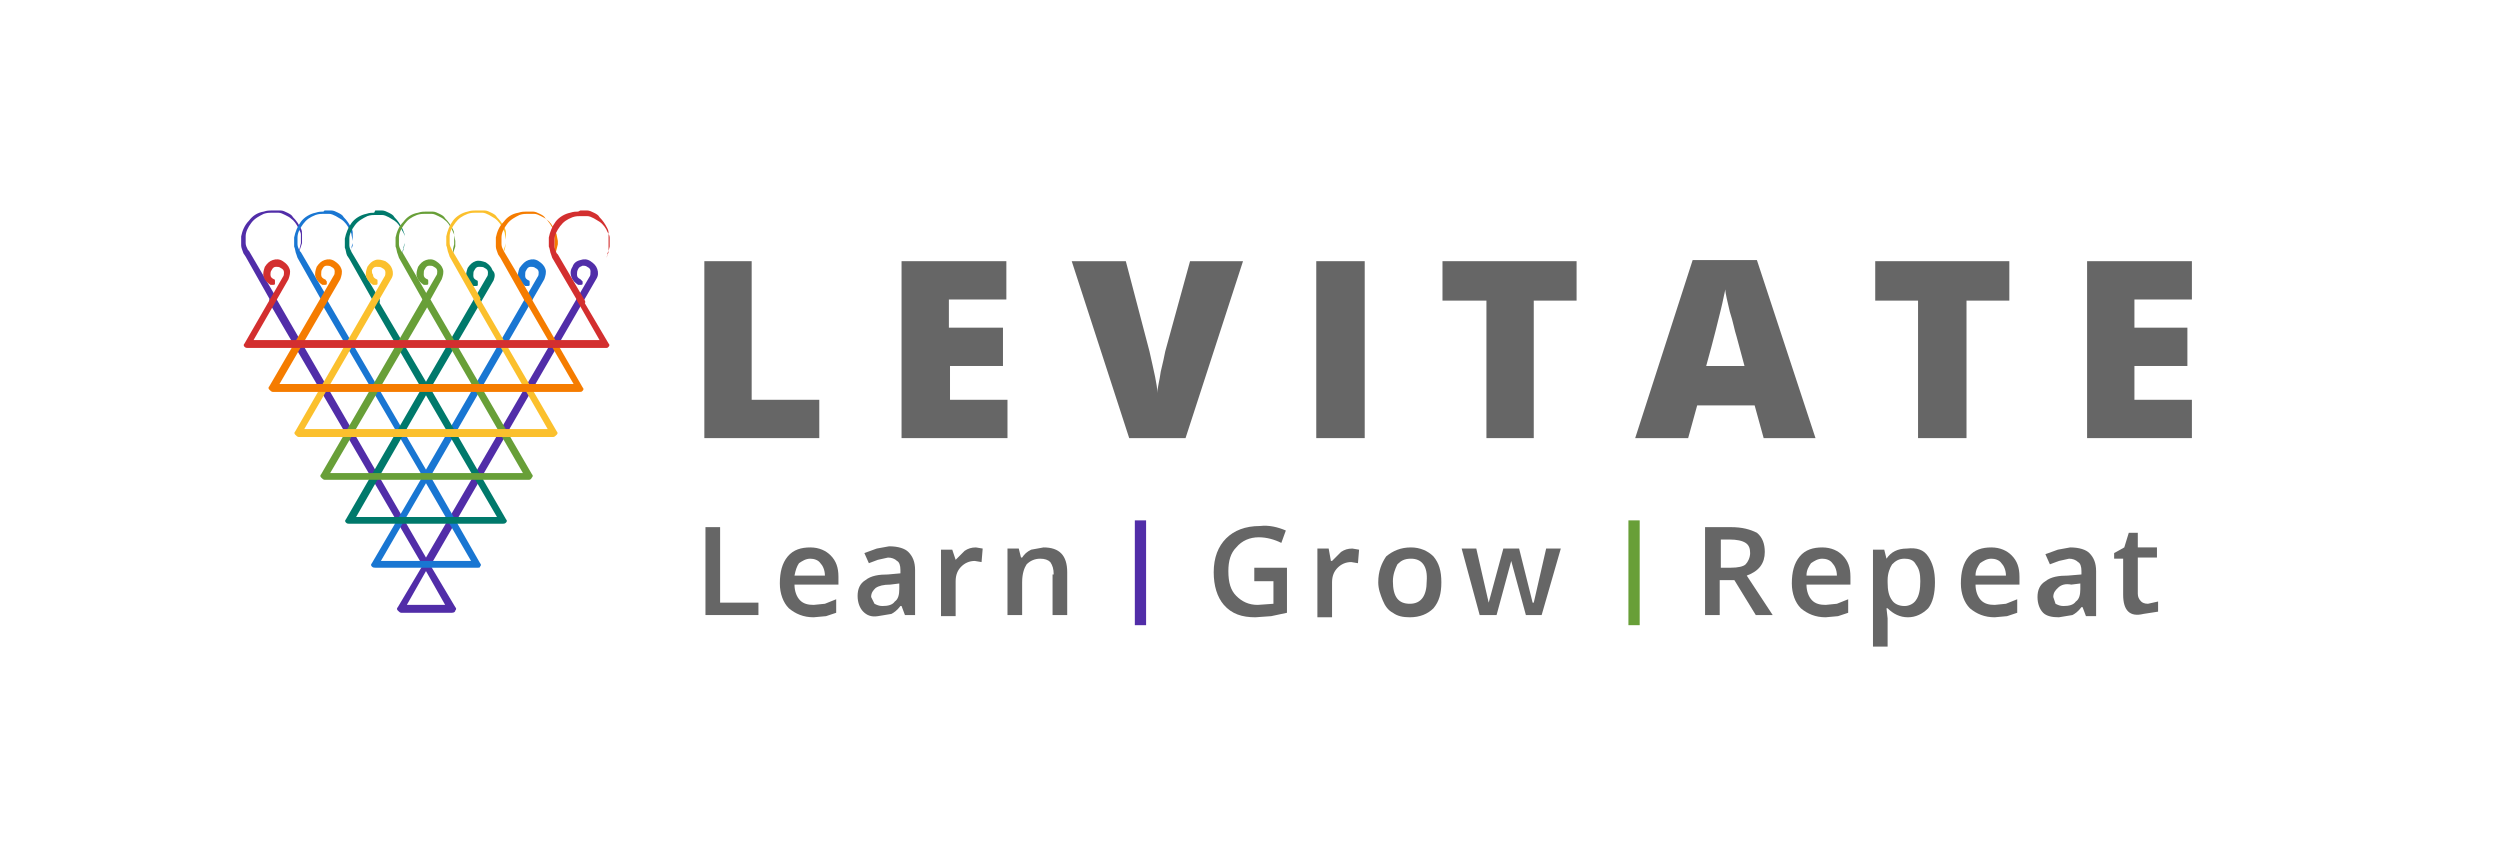 <?xml version="1.0" encoding="UTF-8"?>
<svg width="295" height="101" viewBox="0 0 295 101" fill="none" xmlns="http://www.w3.org/2000/svg">
<path d="M83.112 51.697V30.819H88.697V47.175H96.676V51.697H83.112Z" fill="#666666"/>
<path d="M118.75 51.697H106.383V30.819H118.75V35.34H111.968V38.665H118.351V43.186H112.101V47.175H118.883V51.697H118.75Z" fill="#666666"/>
<path d="M140.426 30.819H146.676L139.894 51.697H133.245L126.463 30.819H132.846L135.638 41.457C136.17 43.851 136.569 45.447 136.569 46.378C136.569 45.713 136.835 44.915 136.968 43.851C137.234 42.787 137.367 42.122 137.5 41.457L140.426 30.819Z" fill="#666666"/>
<path d="M155.319 51.697V30.819H161.037V51.697H155.319Z" fill="#666666"/>
<path d="M180.984 51.697H175.399V35.473H170.213V30.819H186.037V35.473H180.984V51.697Z" fill="#666666"/>
<path d="M208.112 51.697L207.048 47.84H200.266L199.202 51.697H192.952L199.734 30.686H207.314L214.229 51.697H208.112ZM205.851 43.186L204.92 39.729C204.654 38.931 204.521 38 204.122 36.803C203.856 35.606 203.59 34.675 203.59 34.144C203.457 34.675 203.324 35.473 203.059 36.537C202.793 37.601 202.261 39.862 201.33 43.186H205.851Z" fill="#666666"/>
<path d="M231.915 51.697H226.33V35.473H221.277V30.819H237.101V35.473H232.048V51.697H231.915Z" fill="#666666"/>
<path d="M258.644 51.697H246.277V30.819H258.644V35.34H251.862V38.665H258.112V43.186H251.862V47.175H258.644V51.697Z" fill="#666666"/>
<path d="M135.239 61.404H133.91V73.771H135.239V61.404Z" fill="#512DA8"/>
<path d="M193.484 61.404H192.154V73.771H193.484V61.404Z" fill="#689F38"/>
<path fill-rule="evenodd" clip-rule="evenodd" d="M89.495 72.575H83.245V62.202H84.973V71.112H89.495V72.575Z" fill="#666666"/>
<path fill-rule="evenodd" clip-rule="evenodd" d="M92.952 65.66C93.617 64.862 94.548 64.596 95.611 64.596C96.675 64.596 97.473 64.995 98.005 65.527C98.67 66.192 98.936 66.989 98.936 68.053V68.984H93.75C93.75 69.782 94.016 70.447 94.415 70.846C94.814 71.245 95.346 71.378 96.01 71.378L97.34 71.245L98.67 70.713V72.308L97.473 72.707L96.01 72.84C94.814 72.84 93.883 72.442 93.085 71.777C92.42 71.112 92.021 70.048 92.021 68.851C92.021 67.521 92.287 66.457 92.952 65.66ZM97.34 67.92C97.34 67.255 97.074 66.723 96.808 66.457C96.542 66.058 96.01 65.926 95.611 65.926C95.079 65.926 94.681 66.192 94.282 66.457C94.016 66.856 93.883 67.255 93.75 67.92H97.34Z" fill="#666666"/>
<path fill-rule="evenodd" clip-rule="evenodd" d="M103.191 71.245C103.457 71.378 103.723 71.511 104.122 71.511C104.787 71.511 105.319 71.378 105.585 70.979C105.984 70.713 106.117 70.181 106.117 69.516V68.851L105.053 68.984C104.255 68.984 103.723 69.117 103.324 69.383C103.058 69.649 102.793 69.915 102.793 70.447L103.191 71.245ZM101.862 72.175C101.463 71.777 101.197 71.112 101.197 70.314C101.197 69.516 101.463 68.851 102.128 68.452C102.793 67.92 103.723 67.787 104.787 67.787L106.25 67.654V67.255C106.25 66.723 106.117 66.325 105.851 66.192C105.585 65.925 105.186 65.793 104.787 65.793L103.59 66.058L102.527 66.457L101.995 65.261L103.457 64.729L104.92 64.463C105.984 64.463 106.782 64.729 107.181 65.128C107.713 65.66 107.979 66.325 107.979 67.255V72.575H106.782L106.383 71.511H106.25C105.851 72.043 105.452 72.308 105.186 72.442L103.59 72.707C102.793 72.84 102.261 72.575 101.862 72.175Z" fill="#666666"/>
<path fill-rule="evenodd" clip-rule="evenodd" d="M112.766 66.058L113.83 64.995C114.229 64.729 114.628 64.596 115.159 64.596L115.957 64.729L115.824 66.325L115.026 66.192C114.362 66.192 113.83 66.457 113.431 66.856C113.032 67.255 112.766 67.787 112.766 68.585V72.707H111.037V64.862H112.367L112.766 66.058Z" fill="#666666"/>
<path fill-rule="evenodd" clip-rule="evenodd" d="M124.335 67.787C124.335 67.122 124.202 66.723 123.936 66.325C123.67 66.058 123.271 65.926 122.739 65.926C122.074 65.926 121.542 66.192 121.143 66.59C120.877 66.989 120.612 67.654 120.612 68.718V72.575H118.883V64.729H120.213L120.479 65.793H120.612C120.877 65.394 121.143 65.128 121.675 64.862L123.138 64.596C125 64.596 125.931 65.527 125.931 67.521V72.575H124.202V67.787H124.335Z" fill="#666666"/>
<path fill-rule="evenodd" clip-rule="evenodd" d="M151.729 62.601L151.197 64.064C150.399 63.665 149.468 63.399 148.537 63.399C147.474 63.399 146.543 63.798 145.878 64.596C145.213 65.261 144.947 66.192 144.947 67.388C144.947 68.718 145.213 69.649 145.878 70.314C146.543 70.979 147.341 71.378 148.404 71.378L150.266 71.245V68.585H148.006V66.989H151.862V72.308L150 72.707L148.138 72.84C146.543 72.84 145.346 72.442 144.415 71.378C143.617 70.447 143.218 69.117 143.218 67.521C143.218 65.793 143.75 64.463 144.681 63.532C145.612 62.601 146.942 62.069 148.67 62.069C149.734 61.936 150.798 62.202 151.729 62.601Z" fill="#666666"/>
<path fill-rule="evenodd" clip-rule="evenodd" d="M155.452 72.574V64.729H156.782L157.048 66.192H157.181L158.245 65.128C158.644 64.862 159.043 64.729 159.574 64.729L160.372 64.862L160.239 66.457L159.442 66.324C158.777 66.324 158.245 66.59 157.846 66.989C157.447 67.388 157.181 67.92 157.181 68.718V72.84H155.452V72.574Z" fill="#666666"/>
<path fill-rule="evenodd" clip-rule="evenodd" d="M166.49 65.925C165.692 65.925 165.293 66.192 164.894 66.59C164.628 67.122 164.362 67.787 164.362 68.585C164.362 70.447 165.027 71.245 166.357 71.245C167.686 71.245 168.351 70.314 168.351 68.585C168.484 66.856 167.819 65.925 166.49 65.925ZM166.49 64.596C167.554 64.596 168.484 64.995 169.149 65.66C169.814 66.457 170.08 67.388 170.08 68.718C170.08 70.048 169.814 70.979 169.149 71.777C168.484 72.442 167.554 72.84 166.357 72.84C165.559 72.84 164.894 72.707 164.362 72.308C163.83 72.043 163.431 71.511 163.165 70.846C162.899 70.181 162.633 69.516 162.633 68.718C162.633 67.388 163.032 66.457 163.564 65.66C164.362 64.995 165.293 64.596 166.49 64.596Z" fill="#666666"/>
<path fill-rule="evenodd" clip-rule="evenodd" d="M182.447 64.729H184.176L181.915 72.574H180.053L178.325 66.192L176.596 72.574H174.601L172.474 64.729H174.202L175.665 71.112L177.394 64.729H179.256L180.851 71.112H180.984L182.447 64.729Z" fill="#666666"/>
<path fill-rule="evenodd" clip-rule="evenodd" d="M204.255 62.202C205.585 62.202 206.516 62.468 207.314 62.867C207.979 63.399 208.245 64.197 208.245 65.128C208.245 66.457 207.58 67.388 206.117 67.92L209.176 72.575H207.181L204.654 68.452H202.926V72.575H201.197V62.202H204.255ZM204.122 63.665H203.058V66.989H204.255C205.053 66.989 205.718 66.856 205.984 66.59C206.25 66.325 206.516 65.793 206.516 65.261C206.516 64.729 206.383 64.33 205.984 64.064C205.585 63.798 204.92 63.665 204.122 63.665Z" fill="#666666"/>
<path fill-rule="evenodd" clip-rule="evenodd" d="M216.755 67.92C216.755 67.255 216.489 66.723 216.223 66.457C215.957 66.058 215.425 65.926 215.026 65.926C214.495 65.926 214.096 66.192 213.697 66.457C213.431 66.856 213.165 67.255 213.165 67.92H216.755ZM212.367 65.66C213.032 64.862 213.963 64.596 215.026 64.596C216.09 64.596 216.888 64.995 217.42 65.527C218.085 66.192 218.351 66.989 218.351 68.053V68.984H213.165C213.165 69.782 213.431 70.447 213.83 70.846C214.229 71.245 214.761 71.378 215.425 71.378L216.755 71.245L218.085 70.713V72.308L216.888 72.707L215.425 72.84C214.229 72.84 213.298 72.442 212.5 71.777C211.835 71.112 211.436 70.048 211.436 68.851C211.436 67.521 211.702 66.457 212.367 65.66Z" fill="#666666"/>
<path fill-rule="evenodd" clip-rule="evenodd" d="M226.596 68.585C226.596 67.654 226.463 67.122 226.064 66.59C225.798 66.058 225.266 65.925 224.734 65.925C224.069 65.925 223.67 66.192 223.271 66.59C223.005 66.989 222.739 67.654 222.739 68.452V68.718C222.739 69.649 222.872 70.314 223.271 70.846C223.537 71.245 224.069 71.511 224.734 71.511C225.266 71.511 225.798 71.245 226.064 70.846C226.463 70.314 226.596 69.516 226.596 68.585ZM227.527 65.66C228.059 66.457 228.325 67.388 228.325 68.718C228.325 70.048 228.059 71.112 227.527 71.777C226.862 72.442 226.064 72.84 225.133 72.84C224.202 72.84 223.404 72.442 222.739 71.777H222.606L222.739 72.973V76.298H221.011V64.862H222.341L222.606 65.925C223.138 65.128 223.936 64.729 225 64.729C226.197 64.596 226.995 64.862 227.527 65.66Z" fill="#666666"/>
<path fill-rule="evenodd" clip-rule="evenodd" d="M236.702 67.92C236.702 67.255 236.436 66.723 236.17 66.457C235.904 66.058 235.372 65.926 234.973 65.926C234.441 65.926 234.042 66.192 233.643 66.457C233.377 66.856 233.112 67.255 233.112 67.92H236.702ZM232.314 65.66C232.979 64.862 233.909 64.596 234.973 64.596C236.037 64.596 236.835 64.995 237.367 65.527C238.032 66.192 238.298 66.989 238.298 68.053V68.984H233.112C233.112 69.782 233.377 70.447 233.776 70.846C234.175 71.245 234.707 71.378 235.372 71.378L236.702 71.245L238.032 70.713V72.308L236.835 72.707L235.372 72.84C234.175 72.84 233.245 72.442 232.447 71.777C231.782 71.112 231.383 70.048 231.383 68.851C231.383 67.521 231.649 66.457 232.314 65.66Z" fill="#666666"/>
<path fill-rule="evenodd" clip-rule="evenodd" d="M242.819 69.383C242.553 69.649 242.287 69.915 242.287 70.447L242.553 71.245C242.819 71.378 243.085 71.511 243.484 71.511C244.149 71.511 244.681 71.378 244.947 70.979C245.345 70.713 245.478 70.181 245.478 69.516V68.851L244.415 68.984C243.75 68.851 243.218 68.984 242.819 69.383ZM245.611 67.787V67.388C245.611 66.856 245.478 66.457 245.213 66.325C244.947 66.058 244.548 65.926 244.149 65.926L242.952 66.192L241.888 66.59L241.356 65.394L242.819 64.862L244.282 64.596C245.345 64.596 246.143 64.862 246.542 65.261C247.074 65.793 247.34 66.457 247.34 67.388V72.707H246.143L245.744 71.644H245.611C245.213 72.176 244.814 72.442 244.548 72.575L242.952 72.84C242.154 72.84 241.489 72.707 241.09 72.308C240.691 71.91 240.425 71.245 240.425 70.447C240.425 69.649 240.691 68.984 241.356 68.585C242.021 68.053 242.952 67.92 244.016 67.92L245.611 67.787Z" fill="#666666"/>
<path fill-rule="evenodd" clip-rule="evenodd" d="M250.532 70.181V65.925H249.468V65.261L250.665 64.596L251.197 62.867H252.261V64.596H254.521V65.793H252.261V70.048C252.261 70.447 252.394 70.713 252.66 70.979C252.793 71.112 253.059 71.245 253.458 71.245L254.654 70.979V72.175L252.926 72.442C251.33 72.84 250.532 72.043 250.532 70.181Z" fill="#666666"/>
<path fill-rule="evenodd" clip-rule="evenodd" d="M68.484 30.686C68.883 30.553 69.282 30.553 69.681 30.819C70.08 31.085 70.346 31.351 70.479 31.75C70.612 32.149 70.612 32.548 70.346 32.947L50.798 66.723L53.724 71.644C53.857 71.777 53.857 71.91 53.724 72.043C53.724 72.176 53.591 72.308 53.325 72.308H47.341C47.208 72.308 47.075 72.176 46.942 72.043C46.809 71.91 46.809 71.777 46.942 71.644L49.867 66.723L31.782 35.739C31.782 35.606 31.782 35.473 31.782 35.34C31.782 35.208 31.915 35.208 32.048 35.075C32.181 35.075 32.181 34.941 32.314 35.075C32.447 35.075 32.447 35.208 32.58 35.208L50.266 65.793L69.548 32.681C69.681 32.548 69.681 32.282 69.681 32.016C69.681 31.75 69.548 31.617 69.282 31.484C69.149 31.351 68.883 31.351 68.75 31.351C68.484 31.484 68.351 31.484 68.218 31.75C68.085 32.016 68.085 32.149 68.085 32.415C68.085 32.681 68.218 32.814 68.484 32.947C68.617 33.08 68.617 33.08 68.75 33.213C68.75 33.346 68.75 33.479 68.75 33.479C68.75 33.612 68.617 33.612 68.484 33.612C68.351 33.612 68.218 33.612 68.218 33.612C67.82 33.346 67.553 33.08 67.421 32.681C67.288 32.282 67.287 31.883 67.553 31.484C67.686 31.085 67.952 30.819 68.484 30.686ZM52.527 71.378L50.266 67.388L48.006 71.378H52.527Z" fill="#512DA8"/>
<path fill-rule="evenodd" clip-rule="evenodd" d="M32.58 24.835H32.846H33.112C33.378 24.835 33.644 24.968 33.91 25.101C34.176 25.234 34.442 25.367 34.575 25.633C34.974 26.032 35.239 26.431 35.505 26.963C35.638 27.229 35.638 27.362 35.638 27.628V28.558V28.692L35.505 29.09L35.372 29.489L35.239 29.755L35.372 29.223L35.505 28.692V28.558V28.425V27.894V27.628C35.505 27.495 35.372 27.229 35.239 26.963C34.974 26.431 34.708 26.032 34.309 25.766C34.176 25.633 33.91 25.5 33.644 25.367C33.378 25.234 33.112 25.101 32.846 25.101H32.713H32.447H32.181H32.048C31.782 25.101 31.516 25.101 31.117 25.234C30.585 25.5 30.053 25.766 29.654 26.298C29.255 26.83 28.989 27.362 28.989 27.894C28.989 28.16 28.989 28.425 28.989 28.692C28.989 28.957 29.122 29.223 29.255 29.489L29.388 29.622L32.58 35.075C32.58 35.208 32.713 35.208 32.58 35.34C32.58 35.473 32.447 35.473 32.447 35.606C32.314 35.606 32.314 35.739 32.181 35.606C32.048 35.606 32.048 35.473 31.915 35.473L28.989 30.287L28.724 29.888C28.59 29.489 28.457 29.223 28.457 28.957C28.457 28.692 28.457 28.293 28.457 27.894C28.59 27.229 28.857 26.564 29.388 26.032C29.787 25.5 30.319 25.101 31.117 24.968C31.516 24.835 31.782 24.835 32.048 24.835H32.181H32.58Z" fill="#512DA8"/>
<path fill-rule="evenodd" clip-rule="evenodd" d="M62.367 30.686C62.766 30.553 63.165 30.553 63.564 30.819C63.963 31.085 64.229 31.351 64.362 31.75C64.495 32.149 64.362 32.548 64.229 32.947L50.798 56.218L56.649 66.457C56.782 66.59 56.782 66.723 56.649 66.856C56.649 66.989 56.516 66.989 56.383 66.989H44.282C44.149 66.989 44.016 66.989 43.883 66.856C43.75 66.723 43.75 66.59 43.883 66.457L49.867 56.218L37.899 35.739C37.899 35.606 37.766 35.473 37.899 35.473C37.899 35.34 38.032 35.34 38.032 35.208C38.165 35.208 38.298 35.075 38.298 35.208C38.431 35.208 38.431 35.34 38.564 35.34L50.266 55.42L63.431 32.681C63.564 32.548 63.564 32.282 63.564 32.149C63.564 31.883 63.431 31.75 63.165 31.617C63.032 31.484 62.766 31.484 62.633 31.484C62.367 31.484 62.234 31.617 62.101 31.883C61.968 32.016 61.968 32.282 61.968 32.548C61.968 32.814 62.101 32.947 62.367 33.08C62.5 33.08 62.5 33.213 62.5 33.346C62.5 33.479 62.5 33.612 62.5 33.612C62.5 33.745 62.367 33.745 62.234 33.745C62.101 33.745 61.968 33.745 61.968 33.745C61.569 33.479 61.303 33.213 61.17 32.814C61.037 32.415 61.17 32.016 61.303 31.617C61.702 31.085 61.968 30.819 62.367 30.686ZM44.947 66.192H55.585L50.266 57.016L44.947 66.192Z" fill="#1976D2"/>
<path fill-rule="evenodd" clip-rule="evenodd" d="M38.298 24.835H38.564H38.83H39.096C39.362 24.835 39.628 24.968 39.894 25.101C40.16 25.234 40.426 25.367 40.559 25.633C40.958 26.032 41.224 26.431 41.489 26.963C41.622 27.229 41.622 27.362 41.622 27.628V27.894V28.293V28.425V28.558V28.692L41.489 29.09V29.223V29.356L41.224 30.287L41.356 30.021C41.356 30.021 41.356 30.021 41.356 29.888V29.755L41.489 29.356L41.622 28.957V28.825V28.425L41.489 27.761C41.489 27.495 41.356 27.362 41.224 27.096C41.09 26.697 40.692 26.165 40.293 25.899C40.027 25.766 39.894 25.633 39.628 25.5C39.362 25.367 39.096 25.234 38.83 25.234H38.564H38.298H38.165C37.899 25.234 37.633 25.234 37.234 25.367C36.569 25.633 36.17 25.899 35.771 26.431C35.372 26.963 35.106 27.495 35.106 28.027C35.106 28.293 35.106 28.558 35.106 28.825C35.106 29.09 35.239 29.356 35.372 29.622L35.505 29.755L38.697 35.208C38.697 35.34 38.83 35.34 38.697 35.473C38.697 35.606 38.564 35.606 38.564 35.739C38.431 35.739 38.298 35.872 38.298 35.739C38.165 35.739 38.165 35.606 38.032 35.606L35.106 30.42L34.974 30.021C34.84 29.755 34.84 29.356 34.708 29.09C34.708 28.692 34.708 28.425 34.708 28.027C34.84 27.362 35.106 26.697 35.505 26.165C35.904 25.633 36.569 25.234 37.234 25.101C37.633 24.968 37.899 24.968 38.165 24.968L38.298 24.835Z" fill="#1976D2"/>
<path fill-rule="evenodd" clip-rule="evenodd" d="M58.245 33.08L50.798 45.846L59.707 61.271C59.84 61.404 59.84 61.537 59.707 61.67C59.574 61.803 59.441 61.803 59.308 61.803H41.223C41.09 61.803 40.957 61.803 40.824 61.67C40.691 61.537 40.691 61.404 40.824 61.271L49.734 45.846L43.883 35.739C43.883 35.606 43.883 35.473 43.883 35.473C43.883 35.34 44.016 35.34 44.016 35.207C44.149 35.207 44.282 35.075 44.282 35.207C44.415 35.207 44.415 35.34 44.548 35.34L50.266 45.048L57.447 32.681C57.58 32.548 57.58 32.282 57.58 32.149C57.58 31.883 57.447 31.75 57.181 31.617C57.048 31.484 56.782 31.484 56.516 31.484C56.25 31.484 56.117 31.617 55.984 31.883C55.851 32.016 55.851 32.282 55.851 32.548C55.851 32.814 55.984 32.947 56.25 33.08C56.383 33.08 56.383 33.213 56.383 33.346C56.383 33.479 56.383 33.612 56.383 33.612C56.383 33.745 56.25 33.745 56.117 33.745C55.984 33.745 55.851 33.745 55.851 33.745C55.452 33.479 55.186 33.213 55.053 32.814C54.92 32.415 55.053 32.016 55.186 31.617C55.452 31.218 55.718 30.952 56.117 30.819C56.516 30.686 56.915 30.819 57.314 30.952C57.713 31.218 57.979 31.484 58.112 31.883C58.511 32.282 58.377 32.681 58.245 33.08ZM42.021 61.005H58.644L50.266 46.644L42.021 61.005Z" fill="#00796B"/>
<path fill-rule="evenodd" clip-rule="evenodd" d="M44.282 24.835H44.548H44.814H45.08C45.346 24.835 45.612 24.968 45.878 25.101C46.144 25.234 46.41 25.367 46.542 25.633C46.941 26.032 47.207 26.431 47.473 26.963C47.606 27.229 47.606 27.362 47.739 27.628V28.293V28.558V28.692V28.825L47.606 29.489L47.473 29.755L47.34 30.021L47.606 29.356V29.223L47.739 28.692V28.558V28.425V28.16C47.739 28.027 47.739 28.027 47.739 27.894C47.739 27.628 47.606 27.495 47.473 27.229C47.207 26.697 46.941 26.298 46.542 26.032C46.276 25.899 46.144 25.766 45.878 25.633C45.612 25.5 45.346 25.367 45.08 25.367H44.814H44.681H44.415H44.282C44.016 25.367 43.75 25.367 43.351 25.5C42.819 25.766 42.287 26.032 41.888 26.564C41.489 27.096 41.223 27.628 41.223 28.16C41.223 28.425 41.223 28.692 41.223 28.957C41.223 29.223 41.356 29.489 41.489 29.755L44.814 35.34C44.814 35.473 44.814 35.473 44.814 35.606C44.814 35.739 44.681 35.739 44.681 35.872C44.548 35.872 44.548 36.005 44.415 35.872C44.282 35.872 44.282 35.739 44.149 35.739L41.223 30.553L40.957 30.154C40.824 29.888 40.824 29.489 40.691 29.223C40.691 28.957 40.691 28.558 40.691 28.16C40.824 27.495 41.09 26.83 41.489 26.298C41.888 25.766 42.553 25.367 43.218 25.234C43.617 25.101 43.883 25.101 44.149 25.101L44.282 24.835Z" fill="#00796B"/>
<path fill-rule="evenodd" clip-rule="evenodd" d="M53.458 29.888L53.591 29.489L53.724 29.09V28.825V28.692V28.558V28.425L53.591 27.761C53.591 27.628 53.458 27.362 53.325 27.096C53.059 26.564 52.793 26.165 52.394 25.899C52.261 25.766 51.995 25.633 51.729 25.5C51.463 25.367 51.197 25.234 50.931 25.234H50.665H50.532H50.266H50.133C49.867 25.234 49.601 25.234 49.202 25.367C48.538 25.633 48.139 25.899 47.74 26.431C47.341 26.963 47.075 27.495 47.075 28.027C47.075 28.293 47.075 28.558 47.075 28.825C47.075 29.09 47.208 29.356 47.341 29.622L47.474 29.755L50.665 35.207C50.665 35.34 50.798 35.34 50.665 35.473C50.665 35.606 50.532 35.606 50.532 35.739C50.399 35.739 50.266 35.872 50.266 35.739C50.133 35.739 50.133 35.606 50 35.606L47.075 30.42L46.942 30.021C46.809 29.755 46.809 29.356 46.676 29.09C46.676 28.825 46.676 28.425 46.676 28.027C46.809 27.362 47.075 26.697 47.607 26.165C48.006 25.633 48.538 25.234 49.335 25.101C49.734 24.968 50 24.968 50.266 24.968H50.399H50.532H50.798H51.064C51.33 24.968 51.596 25.101 51.862 25.234C52.128 25.367 52.394 25.5 52.527 25.766C52.926 26.165 53.192 26.564 53.458 27.096C53.591 27.362 53.591 27.495 53.591 27.761V28.425V28.558V28.825L53.458 29.356V29.489V29.622V29.888ZM53.458 29.888C53.458 30.021 53.458 30.021 53.458 29.888V29.888Z" fill="#689F38"/>
<path fill-rule="evenodd" clip-rule="evenodd" d="M62.367 56.617H38.298C38.165 56.617 38.032 56.484 37.899 56.351C37.766 56.218 37.766 56.085 37.899 55.952L51.463 32.548C51.596 32.415 51.596 32.149 51.596 32.016C51.596 31.75 51.463 31.617 51.197 31.484C51.064 31.351 50.798 31.351 50.665 31.351C50.399 31.351 50.266 31.484 50.133 31.75C50 31.883 50 32.149 50 32.415C50 32.681 50.133 32.814 50.399 32.947C50.532 32.947 50.532 33.08 50.532 33.213C50.532 33.346 50.532 33.479 50.532 33.479C50.532 33.612 50.399 33.612 50.266 33.612C50.133 33.612 50 33.612 50 33.612C49.601 33.346 49.335 33.08 49.202 32.681C49.069 32.282 49.202 31.883 49.335 31.484C49.601 31.085 49.867 30.819 50.266 30.686C50.665 30.553 51.064 30.553 51.463 30.819C51.862 31.085 52.128 31.351 52.261 31.75C52.394 32.149 52.261 32.548 52.128 32.947L50.798 35.34L62.766 55.952C62.899 56.085 62.899 56.218 62.766 56.351C62.633 56.617 62.5 56.617 62.367 56.617ZM38.963 55.819H61.702L50.399 36.271L38.963 55.819Z" fill="#689F38"/>
<path fill-rule="evenodd" clip-rule="evenodd" d="M56.649 24.835H57.048H57.181C57.447 24.835 57.713 24.968 57.979 25.101C58.245 25.234 58.511 25.367 58.644 25.633C59.043 26.032 59.309 26.431 59.575 26.963C59.708 27.229 59.708 27.362 59.708 27.628V27.894V28.425V28.558V28.692L59.575 29.356L59.442 29.755V29.622V29.489L59.575 29.09L59.708 28.692V28.558V28.425V28.293L59.575 27.628C59.575 27.362 59.442 27.229 59.309 26.963C59.176 26.564 58.777 26.032 58.378 25.766C58.112 25.633 57.979 25.5 57.713 25.367C57.447 25.234 57.181 25.101 56.915 25.101H56.649H56.516H56.25H56.117C55.851 25.101 55.585 25.101 55.186 25.234C54.521 25.5 54.122 25.766 53.724 26.298C53.325 26.83 53.059 27.362 53.059 27.894C53.059 28.16 53.059 28.425 53.059 28.692C53.059 28.957 53.192 29.223 53.325 29.489L56.649 35.075C56.649 35.208 56.782 35.208 56.649 35.34C56.649 35.473 56.516 35.473 56.516 35.606C56.383 35.606 56.25 35.739 56.25 35.606C56.117 35.606 56.117 35.473 55.984 35.473L53.059 30.287L52.926 29.888C52.793 29.622 52.793 29.223 52.66 28.957C52.66 28.558 52.66 28.293 52.66 27.894C52.793 27.229 53.059 26.564 53.458 26.032C53.856 25.5 54.521 25.101 55.186 24.968C55.585 24.835 55.851 24.835 56.117 24.835H56.25H56.649Z" fill="#FBC02D"/>
<path fill-rule="evenodd" clip-rule="evenodd" d="M56.649 35.34L65.692 50.899C65.825 51.032 65.825 51.165 65.692 51.298C65.558 51.431 65.426 51.564 65.293 51.564H35.239C35.106 51.564 34.973 51.431 34.84 51.298C34.708 51.165 34.708 51.032 34.84 50.899L45.346 32.681C45.479 32.548 45.479 32.282 45.479 32.149C45.479 31.883 45.346 31.75 45.08 31.617C44.947 31.484 44.681 31.484 44.415 31.484C44.149 31.484 44.016 31.617 43.883 31.883C43.883 32.016 43.883 32.282 44.016 32.415C44.016 32.681 44.149 32.814 44.415 32.947C44.548 32.947 44.548 33.08 44.548 33.213C44.548 33.346 44.548 33.479 44.548 33.479C44.548 33.612 44.415 33.612 44.282 33.612C44.149 33.612 44.016 33.612 44.016 33.612C43.617 33.346 43.351 33.08 43.218 32.681C43.085 32.282 43.218 31.883 43.351 31.484C43.617 31.085 43.883 30.819 44.282 30.686C44.681 30.553 45.08 30.686 45.479 30.819C45.878 31.085 46.144 31.351 46.277 31.75C46.41 32.149 46.41 32.548 46.144 32.947L35.904 50.633H64.628L55.984 35.606C55.984 35.473 55.851 35.34 55.984 35.34C55.984 35.208 56.117 35.208 56.117 35.075C56.25 35.075 56.383 34.941 56.383 35.075C56.516 35.075 56.649 35.208 56.649 35.34Z" fill="#FBC02D"/>
<path fill-rule="evenodd" clip-rule="evenodd" d="M65.559 29.888L65.692 29.356L65.825 28.825V28.692V28.558V28.425L65.692 27.761C65.692 27.628 65.559 27.362 65.426 27.096C65.16 26.564 64.894 26.165 64.495 25.899C64.362 25.766 64.096 25.633 63.83 25.5C63.564 25.367 63.298 25.234 63.032 25.234H62.899H62.633H62.367H62.234C61.968 25.234 61.702 25.234 61.303 25.367C60.771 25.633 60.239 25.899 59.84 26.431C59.442 26.963 59.176 27.495 59.176 28.027C59.176 28.293 59.176 28.558 59.176 28.825C59.176 29.09 59.309 29.356 59.442 29.622L62.766 35.207C62.766 35.34 62.899 35.34 62.766 35.473C62.766 35.606 62.633 35.606 62.5 35.739C62.367 35.739 62.367 35.872 62.234 35.739C62.101 35.739 62.101 35.606 61.968 35.606L59.043 30.42L58.777 30.021C58.644 29.622 58.511 29.356 58.511 29.09C58.511 28.825 58.511 28.425 58.511 28.027C58.644 27.362 58.91 26.697 59.442 26.165C59.84 25.633 60.372 25.234 61.17 25.101C61.569 24.968 61.835 24.968 62.101 24.968H62.234H62.367H62.633H62.899C63.165 24.968 63.431 25.101 63.697 25.234C63.963 25.367 64.229 25.5 64.362 25.766C64.761 26.165 65.027 26.564 65.293 27.096C65.293 27.229 65.426 27.495 65.426 27.761V28.425V28.692V28.825V29.223L65.293 29.622L65.559 29.888Z" fill="#F57C00"/>
<path fill-rule="evenodd" clip-rule="evenodd" d="M62.766 35.34L68.75 45.713C68.883 45.846 68.883 45.979 68.75 46.112C68.617 46.245 68.617 46.245 68.351 46.245H32.181C32.048 46.245 31.915 46.112 31.782 45.979C31.649 45.846 31.649 45.713 31.782 45.58L39.362 32.548C39.495 32.415 39.495 32.149 39.495 32.016C39.495 31.75 39.362 31.617 39.096 31.484C38.963 31.351 38.697 31.351 38.564 31.351C38.298 31.351 38.165 31.484 38.032 31.75C37.899 31.883 37.899 32.149 37.899 32.415C37.899 32.681 38.032 32.814 38.298 32.947C38.431 32.947 38.431 33.08 38.564 33.213C38.564 33.346 38.564 33.479 38.564 33.479C38.564 33.612 38.431 33.612 38.298 33.612C38.165 33.612 38.032 33.612 38.032 33.612C37.633 33.346 37.367 33.08 37.234 32.681C37.101 32.282 37.234 31.883 37.367 31.484C37.633 31.085 37.899 30.819 38.298 30.686C38.697 30.553 39.096 30.553 39.495 30.819C39.894 31.085 40.16 31.351 40.292 31.75C40.425 32.149 40.292 32.548 40.16 32.947L32.979 45.314H67.686L61.968 35.473C61.968 35.34 61.968 35.207 61.968 35.207C61.968 35.075 62.101 35.075 62.234 34.941C62.367 34.941 62.367 34.809 62.5 34.941C62.633 35.075 62.633 35.207 62.766 35.34Z" fill="#F57C00"/>
<path fill-rule="evenodd" clip-rule="evenodd" d="M68.484 24.835H68.75H69.149H69.282C69.548 24.835 69.814 24.968 70.08 25.101C70.346 25.234 70.612 25.367 70.745 25.633C71.144 26.032 71.41 26.431 71.676 26.963C71.809 27.229 71.809 27.362 71.809 27.628V27.894V28.293V28.425V28.558V28.692V29.489V29.622V29.755L71.543 30.42L71.676 30.154C71.676 30.154 71.676 30.154 71.676 30.021V29.888L71.809 29.622L71.942 29.09V28.957V28.293V28.027C71.942 27.761 71.809 27.628 71.676 27.362C71.543 26.963 71.144 26.431 70.745 26.165C70.479 26.032 70.346 25.899 70.08 25.766C69.814 25.633 69.548 25.5 69.282 25.5H69.016H68.883H68.617H68.484C68.218 25.5 67.952 25.5 67.553 25.633C66.888 25.899 66.49 26.165 66.091 26.697C65.692 27.229 65.426 27.761 65.426 28.293C65.426 28.558 65.426 28.825 65.426 29.09C65.426 29.356 65.559 29.622 65.692 29.888L65.825 30.021L69.016 35.473C69.016 35.606 69.149 35.606 69.016 35.739C69.016 35.872 68.883 35.872 68.883 36.005C68.75 36.005 68.617 36.138 68.617 36.005C68.484 36.005 68.484 35.872 68.351 35.872L65.16 30.42L65.027 30.021C64.894 29.755 64.894 29.356 64.761 29.09C64.761 28.692 64.761 28.425 64.761 28.027C64.894 27.362 65.16 26.697 65.559 26.165C65.957 25.633 66.622 25.234 67.287 25.101C67.686 24.968 67.952 24.968 68.218 24.968L68.484 24.835Z" fill="#D32F2F"/>
<path fill-rule="evenodd" clip-rule="evenodd" d="M68.75 35.34L71.809 40.527C71.942 40.66 71.942 40.793 71.809 40.926C71.676 41.059 71.676 41.059 71.41 41.059H29.256C29.122 41.059 28.989 41.059 28.857 40.926C28.724 40.793 28.724 40.66 28.857 40.527L33.378 32.681C33.511 32.548 33.511 32.282 33.511 32.149C33.511 31.883 33.378 31.75 33.112 31.617C32.979 31.484 32.713 31.484 32.58 31.484C32.314 31.484 32.181 31.617 32.048 31.883C31.915 32.016 31.915 32.282 31.915 32.415C31.915 32.681 32.048 32.814 32.314 32.947C32.447 32.947 32.447 33.08 32.447 33.213C32.447 33.346 32.447 33.479 32.447 33.479C32.447 33.612 32.314 33.612 32.181 33.612C32.048 33.612 31.915 33.612 31.915 33.612C31.516 33.346 31.25 33.08 31.117 32.681C30.984 32.282 31.117 31.883 31.25 31.484C31.516 31.085 31.782 30.819 32.181 30.686C32.58 30.553 32.979 30.553 33.378 30.819C33.777 31.085 34.043 31.351 34.176 31.75C34.309 32.149 34.176 32.548 34.043 32.947L29.92 40.128H70.745L68.085 35.473C68.085 35.34 67.952 35.208 68.085 35.208C68.085 35.075 68.218 35.075 68.218 34.941C68.351 34.941 68.484 34.809 68.484 34.941C68.617 35.075 68.75 35.208 68.75 35.34Z" fill="#D32F2F"/>
</svg>


